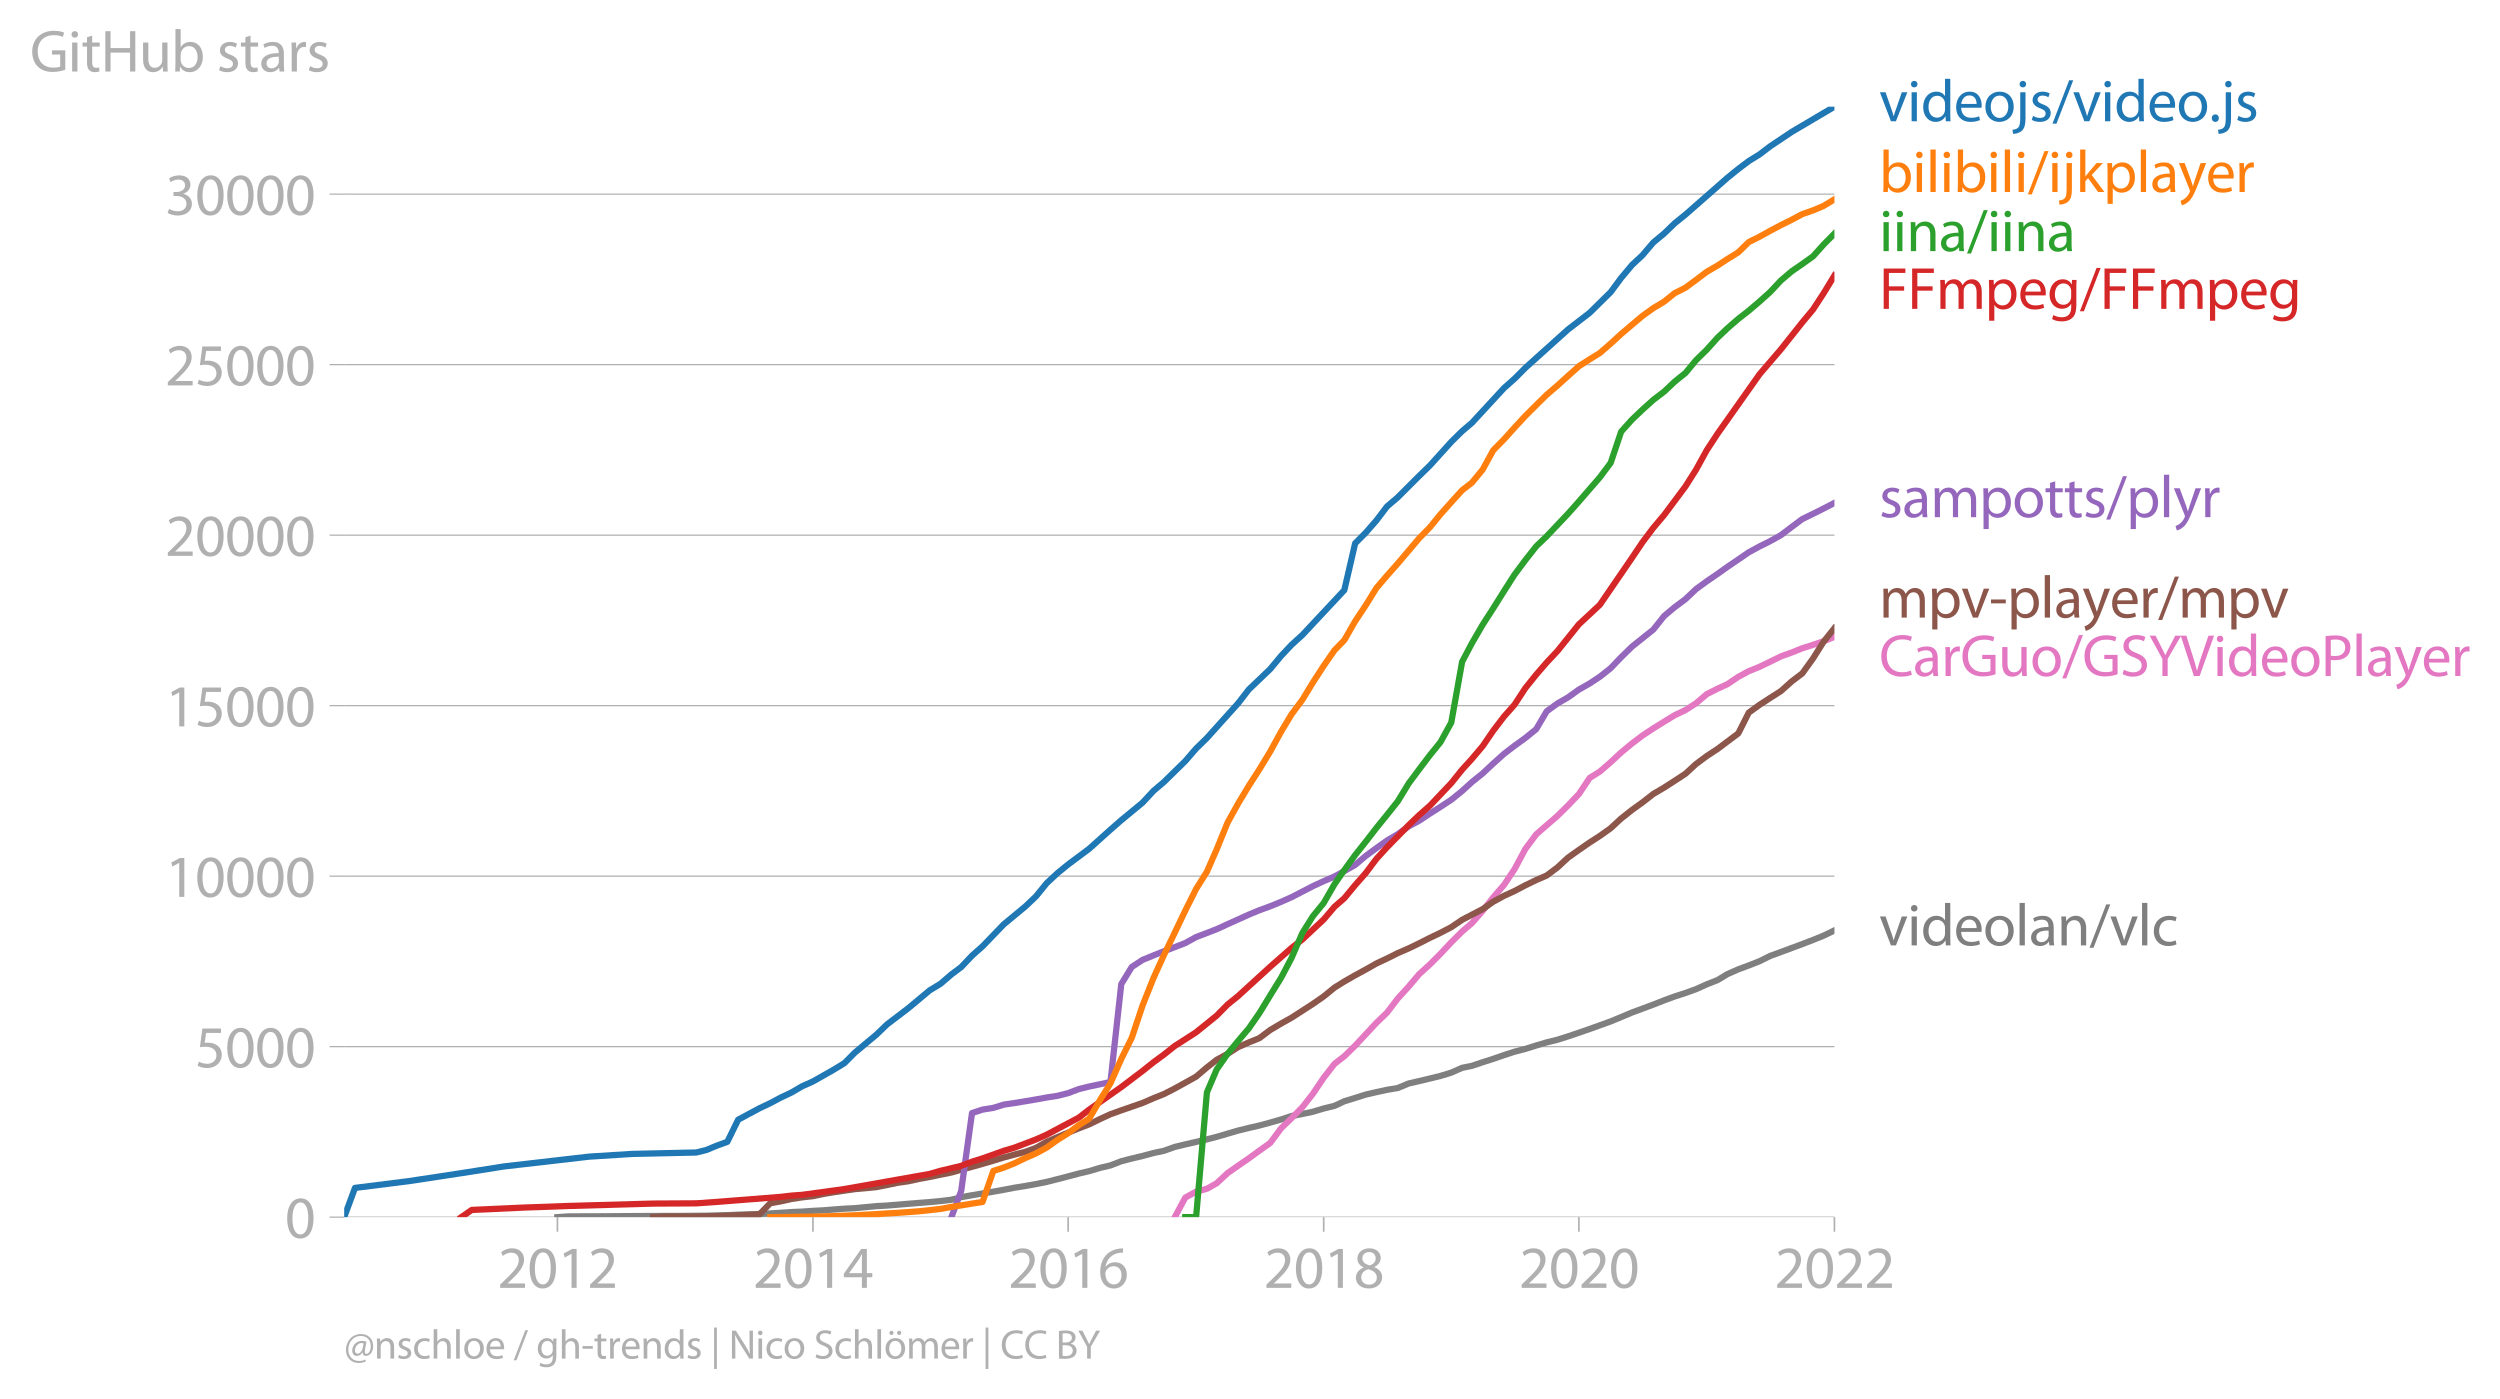 <svg xmlns:xlink="http://www.w3.org/1999/xlink" width="798.786" height="446.935" viewBox="0 0 599.089 335.202" xmlns="http://www.w3.org/2000/svg"><defs><style>*{stroke-linejoin:round;stroke-linecap:butt}</style></defs><g id="figure_1"><path d="M0 335.202h599.09V0H0v335.202z" style="fill:none" id="patch_1"/><g id="axes_1"><path d="M82.476 291.674h357.12V25.562H82.476v266.112z" style="fill:none" id="patch_2"/><g id="matplotlib.axis_1"><g id="xtick_1"><g id="line2d_1"><defs><path id="m81d24d1417" d="M0 0v3.5" style="stroke:#b0b0b0;stroke-width:.4"/></defs><use xlink:href="#m81d24d1417" x="133.577" y="291.674" style="fill:#b0b0b0;stroke:#b0b0b0;stroke-width:.4"/></g><g style="fill:#b0b0b0" transform="matrix(.14 0 0 -.14 119.214 308.614)" id="text_1"><defs><path id="MyriadPro-Regular-32" d="M2944 0v467H1075v13l333 307c877 845 1434 1466 1434 2234 0 595-378 1209-1274 1209-480 0-890-179-1178-422l180-397c192 160 505 352 883 352 621 0 825-390 825-813-6-627-486-1164-1548-2176L288 346V0h2656z" transform="scale(.016)"/><path id="MyriadPro-Regular-30" d="M1677 4230c-845 0-1447-768-1447-2163C243 691 794-70 1606-70c922 0 1447 780 1447 2195 0 1325-499 2105-1376 2105zm-32-435c582 0 845-672 845-1696 0-1062-276-1734-852-1734-512 0-844 614-844 1696 0 1133 358 1734 851 1734z" transform="scale(.016)"/><path id="MyriadPro-Regular-31" d="M1510 0h544v4160h-480l-908-486 108-429 724 390h12V0z" transform="scale(.016)"/></defs><use xlink:href="#MyriadPro-Regular-32"/><use xlink:href="#MyriadPro-Regular-30" x="51.3"/><use xlink:href="#MyriadPro-Regular-31" x="102.6"/><use xlink:href="#MyriadPro-Regular-32" x="153.9"/></g></g><g id="xtick_2"><use xlink:href="#m81d24d1417" x="194.814" y="291.674" style="fill:#b0b0b0;stroke:#b0b0b0;stroke-width:.4" id="line2d_2"/><g style="fill:#b0b0b0" transform="matrix(.14 0 0 -.14 180.451 308.614)" id="text_2"><defs><path id="MyriadPro-Regular-34" d="M2560 0v1133h582v441h-582v2586h-608L96 1504v-371h1933V0h531zM666 1574v13l1017 1415c115 192 218 371 346 614h19c-13-218-19-435-19-653V1574H666z" transform="scale(.016)"/></defs><use xlink:href="#MyriadPro-Regular-32"/><use xlink:href="#MyriadPro-Regular-30" x="51.3"/><use xlink:href="#MyriadPro-Regular-31" x="102.6"/><use xlink:href="#MyriadPro-Regular-34" x="153.9"/></g></g><g id="xtick_3"><use xlink:href="#m81d24d1417" x="255.968" y="291.674" style="fill:#b0b0b0;stroke:#b0b0b0;stroke-width:.4" id="line2d_3"/><g style="fill:#b0b0b0" transform="matrix(.14 0 0 -.14 241.605 308.614)" id="text_3"><defs><path id="MyriadPro-Regular-36" d="M2662 4224c-102 0-243-6-409-32-525-64-986-275-1331-614-410-410-704-1056-704-1876C218 621 800-70 1690-70c864 0 1382 704 1382 1465 0 813-518 1344-1254 1344-461 0-807-217-1005-480h-19c96 685 563 1331 1446 1479 160 25 307 32 422 25v461zM1690 365c-589 0-903 505-916 1190 0 103 26 186 64 250 154 301 468 512 807 512 518 0 857-359 857-954s-326-998-806-998h-6z" transform="scale(.016)"/></defs><use xlink:href="#MyriadPro-Regular-32"/><use xlink:href="#MyriadPro-Regular-30" x="51.3"/><use xlink:href="#MyriadPro-Regular-31" x="102.6"/><use xlink:href="#MyriadPro-Regular-36" x="153.9"/></g></g><g id="xtick_4"><use xlink:href="#m81d24d1417" x="317.205" y="291.674" style="fill:#b0b0b0;stroke:#b0b0b0;stroke-width:.4" id="line2d_4"/><g style="fill:#b0b0b0" transform="matrix(.14 0 0 -.14 302.842 308.614)" id="text_4"><defs><path id="MyriadPro-Regular-38" d="M1062 2170c-512-218-825-589-825-1114C237 448 762-70 1632-70c794 0 1414 486 1414 1209 0 506-320 871-838 1075v20c512 243 685 620 685 972 0 519-403 1024-1210 1024-729 0-1286-448-1286-1107 0-358 198-717 659-934l6-19zm583-1831c-531 0-851 371-832 794 0 397 262 717 749 857 563-160 915-403 915-908 0-423-327-743-832-743zm6 3488c506 0 704-345 704-678 0-378-275-634-633-755-480 128-794 352-794 768 0 358 256 665 723 665z" transform="scale(.016)"/></defs><use xlink:href="#MyriadPro-Regular-32"/><use xlink:href="#MyriadPro-Regular-30" x="51.3"/><use xlink:href="#MyriadPro-Regular-31" x="102.6"/><use xlink:href="#MyriadPro-Regular-38" x="153.9"/></g></g><g id="xtick_5"><use xlink:href="#m81d24d1417" x="378.359" y="291.674" style="fill:#b0b0b0;stroke:#b0b0b0;stroke-width:.4" id="line2d_5"/><g style="fill:#b0b0b0" transform="matrix(.14 0 0 -.14 363.996 308.614)" id="text_5"><use xlink:href="#MyriadPro-Regular-32"/><use xlink:href="#MyriadPro-Regular-30" x="51.3"/><use xlink:href="#MyriadPro-Regular-32" x="102.6"/><use xlink:href="#MyriadPro-Regular-30" x="153.9"/></g></g><g id="xtick_6"><use xlink:href="#m81d24d1417" x="439.596" y="291.674" style="fill:#b0b0b0;stroke:#b0b0b0;stroke-width:.4" id="line2d_6"/><g style="fill:#b0b0b0" transform="matrix(.14 0 0 -.14 425.233 308.614)" id="text_6"><use xlink:href="#MyriadPro-Regular-32"/><use xlink:href="#MyriadPro-Regular-30" x="51.3"/><use xlink:href="#MyriadPro-Regular-32" x="102.6"/><use xlink:href="#MyriadPro-Regular-32" x="153.9"/></g></g></g><g id="matplotlib.axis_2"><g id="ytick_1"><path d="M82.476 291.674h357.12" clip-path="url(#p7bac6155c4)" style="fill:none;stroke:#b0b0b0;stroke-width:.3;stroke-linecap:square" id="line2d_7"/><g id="line2d_8"><defs><path id="m67adfc9812" d="M0 0h-3.5" style="stroke:#b0b0b0;stroke-width:.3"/></defs><use xlink:href="#m67adfc9812" x="82.476" y="291.674" style="fill:#b0b0b0;stroke:#b0b0b0;stroke-width:.3"/></g><use xlink:href="#MyriadPro-Regular-30" style="fill:#b0b0b0" transform="matrix(.14 0 0 -.14 68.295 296.644)" id="text_7"/></g><g id="ytick_2"><path d="M82.476 250.816h357.12" clip-path="url(#p7bac6155c4)" style="fill:none;stroke:#b0b0b0;stroke-width:.3;stroke-linecap:square" id="line2d_9"/><use xlink:href="#m67adfc9812" x="82.476" y="250.816" style="fill:#b0b0b0;stroke:#b0b0b0;stroke-width:.3" id="line2d_10"/><g style="fill:#b0b0b0" transform="matrix(.14 0 0 -.14 46.75 255.786)" id="text_8"><defs><path id="MyriadPro-Regular-35" d="M2771 4160H781L512 2163c154 19 339 45 576 45 832 0 1190-384 1197-922 0-556-455-902-986-902-377 0-717 128-889 230L269 186C467 58 851-70 1306-70c902 0 1548 608 1548 1420 0 525-268 884-595 1069-256 154-576 224-896 224-153 0-243-13-339-25l160 1068h1587v474z" transform="scale(.016)"/></defs><use xlink:href="#MyriadPro-Regular-35"/><use xlink:href="#MyriadPro-Regular-30" x="51.3"/><use xlink:href="#MyriadPro-Regular-30" x="102.6"/><use xlink:href="#MyriadPro-Regular-30" x="153.9"/></g></g><g id="ytick_3"><path d="M82.476 209.957h357.12" clip-path="url(#p7bac6155c4)" style="fill:none;stroke:#b0b0b0;stroke-width:.3;stroke-linecap:square" id="line2d_11"/><use xlink:href="#m67adfc9812" x="82.476" y="209.957" style="fill:#b0b0b0;stroke:#b0b0b0;stroke-width:.3" id="line2d_12"/><g style="fill:#b0b0b0" transform="matrix(.14 0 0 -.14 39.568 214.927)" id="text_9"><use xlink:href="#MyriadPro-Regular-31"/><use xlink:href="#MyriadPro-Regular-30" x="51.3"/><use xlink:href="#MyriadPro-Regular-30" x="102.6"/><use xlink:href="#MyriadPro-Regular-30" x="153.9"/><use xlink:href="#MyriadPro-Regular-30" x="205.2"/></g></g><g id="ytick_4"><path d="M82.476 169.099h357.12" clip-path="url(#p7bac6155c4)" style="fill:none;stroke:#b0b0b0;stroke-width:.3;stroke-linecap:square" id="line2d_13"/><use xlink:href="#m67adfc9812" x="82.476" y="169.099" style="fill:#b0b0b0;stroke:#b0b0b0;stroke-width:.3" id="line2d_14"/><g style="fill:#b0b0b0" transform="matrix(.14 0 0 -.14 39.568 174.069)" id="text_10"><use xlink:href="#MyriadPro-Regular-31"/><use xlink:href="#MyriadPro-Regular-35" x="51.3"/><use xlink:href="#MyriadPro-Regular-30" x="102.6"/><use xlink:href="#MyriadPro-Regular-30" x="153.9"/><use xlink:href="#MyriadPro-Regular-30" x="205.2"/></g></g><g id="ytick_5"><path d="M82.476 128.24h357.12" clip-path="url(#p7bac6155c4)" style="fill:none;stroke:#b0b0b0;stroke-width:.3;stroke-linecap:square" id="line2d_15"/><use xlink:href="#m67adfc9812" x="82.476" y="128.24" style="fill:#b0b0b0;stroke:#b0b0b0;stroke-width:.3" id="line2d_16"/><g style="fill:#b0b0b0" transform="matrix(.14 0 0 -.14 39.568 133.21)" id="text_11"><use xlink:href="#MyriadPro-Regular-32"/><use xlink:href="#MyriadPro-Regular-30" x="51.3"/><use xlink:href="#MyriadPro-Regular-30" x="102.6"/><use xlink:href="#MyriadPro-Regular-30" x="153.9"/><use xlink:href="#MyriadPro-Regular-30" x="205.2"/></g></g><g id="ytick_6"><path d="M82.476 87.381h357.12" clip-path="url(#p7bac6155c4)" style="fill:none;stroke:#b0b0b0;stroke-width:.3;stroke-linecap:square" id="line2d_17"/><use xlink:href="#m67adfc9812" x="82.476" y="87.381" style="fill:#b0b0b0;stroke:#b0b0b0;stroke-width:.3" id="line2d_18"/><g style="fill:#b0b0b0" transform="matrix(.14 0 0 -.14 39.568 92.351)" id="text_12"><use xlink:href="#MyriadPro-Regular-32"/><use xlink:href="#MyriadPro-Regular-35" x="51.3"/><use xlink:href="#MyriadPro-Regular-30" x="102.6"/><use xlink:href="#MyriadPro-Regular-30" x="153.9"/><use xlink:href="#MyriadPro-Regular-30" x="205.2"/></g></g><g id="ytick_7"><path d="M82.476 46.523h357.12" clip-path="url(#p7bac6155c4)" style="fill:none;stroke:#b0b0b0;stroke-width:.3;stroke-linecap:square" id="line2d_19"/><use xlink:href="#m67adfc9812" x="82.476" y="46.523" style="fill:#b0b0b0;stroke:#b0b0b0;stroke-width:.3" id="line2d_20"/><g style="fill:#b0b0b0" transform="matrix(.14 0 0 -.14 39.568 51.493)" id="text_13"><defs><path id="MyriadPro-Regular-33" d="M269 211C474 77 883-70 1350-70c999 0 1517 582 1517 1248 0 582-416 966-928 1068v13c512 186 768 551 768 979 0 506-371 992-1190 992-448 0-871-160-1088-320l147-409c179 128 499 275 832 275 518 0 730-294 730-627 0-493-519-704-928-704H896v-423h314c544 0 1068-249 1075-832 6-345-218-806-941-806-390 0-762 160-922 262L269 211z" transform="scale(.016)"/></defs><use xlink:href="#MyriadPro-Regular-33"/><use xlink:href="#MyriadPro-Regular-30" x="51.3"/><use xlink:href="#MyriadPro-Regular-30" x="102.6"/><use xlink:href="#MyriadPro-Regular-30" x="153.9"/><use xlink:href="#MyriadPro-Regular-30" x="205.2"/></g></g><g style="fill:#b0b0b0" transform="matrix(.14 0 0 -.14 7.2 17.14)" id="text_14"><defs><path id="MyriadPro-Regular-47" d="M3770 2266H2349v-448h877V531c-128-64-378-115-743-115-1005 0-1664 646-1664 1741 0 1081 685 1734 1735 1734 435 0 723-83 953-185l135 454c-186 90-576 198-1076 198-1446 0-2329-940-2336-2227 0-672 231-1248 602-1606 422-403 960-570 1613-570 582 0 1075 147 1325 237v2074z" transform="scale(.016)"/><path id="MyriadPro-Regular-69" d="M1030 0v3098H467V0h563zM749 4320c-205 0-352-154-352-352 0-192 141-346 339-346 224 0 365 154 358 346 0 198-134 352-345 352z" transform="scale(.016)"/><path id="MyriadPro-Regular-74" d="M595 3667v-569H115v-429h480V979c0-365 58-640 218-806C947 19 1158-70 1421-70c217 0 390 38 499 83l-26 422c-83-25-172-38-326-38-314 0-422 217-422 601v1671h806v429h-806v742l-551-173z" transform="scale(.016)"/><path id="MyriadPro-Regular-48" d="M486 4314V0h557v2022h2087V0h563v4314h-563V2509H1043v1805H486z" transform="scale(.016)"/><path id="MyriadPro-Regular-75" d="M3059 3098h-563V1197c0-103-19-205-51-288-103-250-365-512-743-512-512 0-691 397-691 985v1716H448V1286C448 198 1030-70 1517-70c550 0 877 326 1024 576h13l32-506h499c-19 243-26 525-26 845v2253z" transform="scale(.016)"/><path id="MyriadPro-Regular-62" d="M467 800c0-275-13-589-25-800h486l26 512h19c230-410 589-582 1037-582 691 0 1388 550 1388 1657 7 941-537 1581-1305 1581-499 0-858-224-1056-570h-13v1946H467V800zm557 998c0 90 19 167 32 231 115 429 474 691 858 691 601 0 921-531 921-1152 0-710-352-1190-941-1190-409 0-736 268-844 659-13 64-26 134-26 205v556z" transform="scale(.016)"/><path id="MyriadPro-Regular-73" d="M250 147C467 19 781-70 1120-70c736 0 1158 390 1158 934 0 461-275 730-812 934-404 154-589 269-589 525 0 231 185 423 518 423 288 0 512-103 634-180l141 410c-173 102-448 192-762 192-666 0-1069-410-1069-909 0-371 263-678 819-877 416-153 576-300 576-569 0-256-192-461-601-461-282 0-576 115-743 224L250 147z" transform="scale(.016)"/><path id="MyriadPro-Regular-61" d="M2643 1901c0 621-230 1267-1177 1267-391 0-762-109-1018-275l128-371c218 140 518 230 806 230 634 0 704-461 704-717v-64C890 1978 224 1568 224 819c0-448 320-889 947-889 442 0 775 217 947 460h20l44-390h512c-38 211-51 474-51 742v1159zm-544-858c0-57-13-121-32-179-89-262-345-518-749-518-288 0-531 172-531 537 0 602 698 711 1312 698v-538z" transform="scale(.016)"/><path id="MyriadPro-Regular-72" d="M467 0h557v1651c0 96 13 186 26 263 76 422 358 723 755 723 77 0 134-7 192-19v531c-51 13-96 19-160 19-378 0-717-262-858-678h-25l-20 608H442c19-288 25-602 25-967V0z" transform="scale(.016)"/></defs><use xlink:href="#MyriadPro-Regular-47"/><use xlink:href="#MyriadPro-Regular-69" x="64.6"/><use xlink:href="#MyriadPro-Regular-74" x="88"/><use xlink:href="#MyriadPro-Regular-48" x="121.1"/><use xlink:href="#MyriadPro-Regular-75" x="186.3"/><use xlink:href="#MyriadPro-Regular-62" x="241.4"/><use xlink:href="#MyriadPro-Regular-20" x="298.3"/><use xlink:href="#MyriadPro-Regular-73" x="319.5"/><use xlink:href="#MyriadPro-Regular-74" x="359.1"/><use xlink:href="#MyriadPro-Regular-61" x="392.2"/><use xlink:href="#MyriadPro-Regular-72" x="440.4"/><use xlink:href="#MyriadPro-Regular-73" x="473.1"/></g></g><path d="m133.577 291.674 2.597-.18 2.43-.008 2.596-.008 2.514-.008 2.597-.016 2.513-.017 2.597-.016 2.597-.016 2.513-.009 2.597-.008h2.513l2.597-.016 2.597-.025 2.345-.016 2.597-.065 2.513-.066 2.597-.114 2.513-.074 2.597-.081 2.597-.14 2.513-.163 2.597-.171 2.514-.107 2.596-.18 2.597-.138 2.346-.188 2.597-.196 2.513-.123 2.597-.253 2.513-.237 2.597-.14 2.597-.212 2.513-.212 2.597-.212 2.513-.197 2.597-.245 2.597-.318 2.346-.613 2.597-.466 2.513-.425 2.597-.433 2.513-.45 2.597-.498 2.597-.417 2.513-.45 2.597-.53 2.513-.638 2.597-.67 2.597-.694 2.43-.564 2.596-.785 2.513-.588 2.597-1.005 2.514-.646 2.596-.62 2.597-.696 2.514-.539 2.597-.923 2.513-.605 2.597-.597 2.597-.612 2.345-.605 2.597-.76 2.513-.736 2.597-.637 2.513-.58 2.597-.703 2.597-.743 2.513-.826 2.597-.498 2.513-.531 2.597-.777 2.597-.637 2.346-1.095 2.597-.801 2.513-.793 2.597-.604 2.513-.548 2.597-.433 2.597-1.079 2.513-.58 2.597-.62 2.513-.614 2.597-.792 2.597-1.153 2.346-.474 2.597-.874 2.513-.8 2.597-.9 2.513-.817 2.597-.67 2.597-.817 2.513-.744 2.597-.637 2.513-.801 2.597-.874 2.597-.907 2.43-.867 2.596-.94 2.513-1.037 2.597-1.095 2.513-.932 2.597-.964 2.597-1.021 2.513-.924 2.597-.842 2.514-.907 2.596-1.168 2.597-1.022 2.346-1.422 2.597-1.144 2.513-.931 2.597-1.022 2.513-1.25 2.597-.948 2.597-.964 2.513-.932 2.597-1.005 2.513-1.013 2.597-1.258" clip-path="url(#p7bac6155c4)" style="fill:none;stroke:#7f7f7f;stroke-width:1.5;stroke-linecap:square" id="line2d_21"/><path d="m281.519 291.674 2.513-4.682 2.597-1.438 2.597-.687 2.345-1.324 2.597-2.418 2.513-1.765 2.597-1.79 2.513-1.83 2.597-1.847 2.597-3.506 2.513-2.427 2.597-2.631 2.513-3.204 2.597-3.857 2.597-3.342 2.346-1.814 2.597-2.533 2.513-2.697 2.597-2.795 2.513-2.41 2.597-3.408 2.597-2.844 2.513-2.974 2.597-2.362 2.513-2.517 2.597-2.77 2.597-2.59 2.346-1.994 2.597-2.967 2.513-3.211 2.597-3 2.513-3.766 2.597-4.854 2.597-3.481 2.513-2.19 2.597-2.256 2.513-2.476 2.597-2.73 2.597-3.873 2.43-1.52 2.596-2.255 2.513-2.329 2.597-2.149 2.513-1.904 2.597-1.716 2.597-1.61 2.513-1.536 2.597-1.242 2.514-1.618 2.596-2.199 2.597-1.315 2.346-1.07 2.597-1.758 2.513-1.356 2.597-1.054 2.513-1.21 2.597-1.283 2.597-.931 2.513-1.013 2.597-.818 2.513-.866 2.597-1.046" clip-path="url(#p7bac6155c4)" style="fill:none;stroke:#e377c2;stroke-width:1.5;stroke-linecap:square" id="line2d_22"/><path d="m156.53 291.674 2.598-.155H166.835l2.345-.033 2.597-.073 2.513-.09 2.597-.106 2.513-.098 2.597-.123 2.597-2.672 2.513-.433 2.597-.589 2.514-.375 2.596-.286 2.597-.548 2.346-.384 2.597-.392 2.513-.36 2.597-.229 2.513-.245 2.597-.515 2.597-.539 2.513-.36 2.597-.572 2.513-.449 2.597-.547 2.597-.532 2.346-.662 2.597-.694 2.513-.711 2.597-.768 2.513-.768 2.597-.695 2.597-.67 2.513-.923 2.597-1.488 2.513-1.07 2.597-1.103 2.597-1.046 2.43-.932 2.596-1.275 2.513-1.152 2.597-.932 2.514-.874 2.596-.899 2.597-1.127 2.514-1.006 2.597-1.332 2.513-1.389 2.597-1.446 2.597-2.207 2.345-1.838 2.597-1.414 2.513-1.61 2.597-1.144 2.513-1.013 2.597-1.953 2.597-1.536 2.513-1.406 2.597-1.675 2.513-1.626 2.597-1.806 2.597-2.117 2.346-1.462 2.597-1.488 2.513-1.364 2.597-1.471 2.513-1.177 2.597-1.3 2.597-1.127 2.513-1.218 2.597-1.315 2.513-1.201 2.597-1.357 2.597-1.757 2.346-1.226 2.597-1.348 2.513-1.765 2.597-1.414 2.513-1.152 2.597-1.373 2.597-1.25 2.513-1.095 2.597-1.945 2.513-2.329 2.597-1.847 2.597-1.798 2.43-1.56 2.596-1.855 2.513-2.321 2.597-2.051 2.513-1.814 2.597-2.019 2.597-1.528 2.513-1.618 2.597-1.7 2.514-2.32 2.596-1.929 2.597-1.7 2.346-1.765 2.597-1.945 2.513-4.984 2.597-1.872 2.513-1.634 2.597-1.659 2.597-2.32 2.513-1.905 2.597-3.603 2.513-3.988 2.597-3.26" clip-path="url(#p7bac6155c4)" style="fill:none;stroke:#8c564b;stroke-width:1.5;stroke-linecap:square" id="line2d_23"/><g style="fill:#1f77b4" transform="matrix(.14 0 0 -.14 450.31 29.056)" id="text_15"><defs><path id="MyriadPro-Regular-76" d="M83 3098 1261 0h537l1216 3098h-588l-602-1741c-102-282-192-538-262-794h-20c-64 256-147 512-249 794L685 3098H83z" transform="scale(.016)"/><path id="MyriadPro-Regular-64" d="M2579 4544V2694h-13c-140 250-460 474-934 474-755 0-1395-634-1389-1664C243 563 819-70 1568-70c506 0 883 262 1056 608h13l25-538h506c-19 211-26 525-26 800v3744h-563zm0-3245c0-89-6-166-25-243-103-422-448-672-826-672-608 0-915 518-915 1146 0 684 345 1196 928 1196 422 0 729-294 813-652 19-71 25-167 25-237v-538z" transform="scale(.016)"/><path id="MyriadPro-Regular-65" d="M2957 1446c6 58 19 148 19 263 0 569-269 1459-1280 1459-902 0-1453-736-1453-1670C243 563 813-70 1766-70c493 0 832 108 1031 198l-96 403c-211-89-455-160-858-160-563 0-1049 314-1062 1075h2176zM787 1850c45 390 295 915 864 915 634 0 787-557 781-915H787z" transform="scale(.016)"/><path id="MyriadPro-Regular-6f" d="M1779 3168c-857 0-1536-608-1536-1645C243 544 890-70 1728-70c749 0 1542 499 1542 1644 0 948-601 1594-1491 1594zm-13-422c666 0 928-666 928-1191 0-697-403-1203-940-1203-551 0-941 512-941 1190 0 589 288 1204 953 1204z" transform="scale(.016)"/><path id="MyriadPro-Regular-6a" d="M-230-1350c300 0 710 102 960 352 275 281 371 672 371 1273v2823H538V493c0-743-58-992-212-1165C192-819-32-890-288-909l58-441zM826 4320c-212 0-359-154-359-352 0-186 135-346 346-346 224 0 358 160 352 346 0 198-135 352-339 352z" transform="scale(.016)"/><path id="MyriadPro-Regular-2f" d="m422-256 1792 4640h-435L-6-256h428z" transform="scale(.016)"/><path id="MyriadPro-Regular-2e" d="M710-70c237 0 384 172 384 403 0 237-153 403-377 403S333 570 333 333c0-231 153-403 371-403h6z" transform="scale(.016)"/></defs><use xlink:href="#MyriadPro-Regular-76"/><use xlink:href="#MyriadPro-Regular-69" x="48.1"/><use xlink:href="#MyriadPro-Regular-64" x="71.5"/><use xlink:href="#MyriadPro-Regular-65" x="127.9"/><use xlink:href="#MyriadPro-Regular-6f" x="178"/><use xlink:href="#MyriadPro-Regular-6a" x="232.9"/><use xlink:href="#MyriadPro-Regular-73" x="257.2"/><use xlink:href="#MyriadPro-Regular-2f" x="296.8"/><use xlink:href="#MyriadPro-Regular-76" x="331.1"/><use xlink:href="#MyriadPro-Regular-69" x="379.2"/><use xlink:href="#MyriadPro-Regular-64" x="402.6"/><use xlink:href="#MyriadPro-Regular-65" x="459"/><use xlink:href="#MyriadPro-Regular-6f" x="509.1"/><use xlink:href="#MyriadPro-Regular-2e" x="564"/><use xlink:href="#MyriadPro-Regular-6a" x="584.7"/><use xlink:href="#MyriadPro-Regular-73" x="609"/></g><g style="fill:#ff7f0e" transform="matrix(.14 0 0 -.14 450.31 46.016)" id="text_16"><defs><path id="MyriadPro-Regular-6c" d="M467 0h563v4544H467V0z" transform="scale(.016)"/><path id="MyriadPro-Regular-6b" d="M1024 4544H467V0h557v1165l288 320L2381 0h685L1702 1824l1197 1274h-678l-909-1069c-90-109-198-243-275-352h-13v2867z" transform="scale(.016)"/><path id="MyriadPro-Regular-70" d="M467-1267h557V416h13c185-307 544-486 953-486 730 0 1408 550 1408 1664 0 940-563 1574-1312 1574-505 0-870-224-1100-602h-13l-26 532H442c12-295 25-615 25-1012v-3353zm557 3059c0 77 19 160 38 230 109 423 468 698 852 698 595 0 921-531 921-1152 0-710-345-1197-941-1197-403 0-742 269-844 659-13 71-26 148-26 231v531z" transform="scale(.016)"/><path id="MyriadPro-Regular-79" d="M58 3098 1203 243c26-70 39-115 39-147s-20-77-45-134c-128-288-320-506-474-628-166-140-352-230-493-275l141-473c141 25 416 121 691 364 384 333 660 877 1063 1940l845 2208h-596l-614-1818c-77-224-141-461-198-646h-13c-51 185-128 428-199 633L672 3098H58z" transform="scale(.016)"/></defs><use xlink:href="#MyriadPro-Regular-62"/><use xlink:href="#MyriadPro-Regular-69" x="56.9"/><use xlink:href="#MyriadPro-Regular-6c" x="80.3"/><use xlink:href="#MyriadPro-Regular-69" x="103.9"/><use xlink:href="#MyriadPro-Regular-62" x="127.3"/><use xlink:href="#MyriadPro-Regular-69" x="184.2"/><use xlink:href="#MyriadPro-Regular-6c" x="207.6"/><use xlink:href="#MyriadPro-Regular-69" x="231.2"/><use xlink:href="#MyriadPro-Regular-2f" x="254.6"/><use xlink:href="#MyriadPro-Regular-69" x="288.9"/><use xlink:href="#MyriadPro-Regular-6a" x="312.3"/><use xlink:href="#MyriadPro-Regular-6b" x="336.6"/><use xlink:href="#MyriadPro-Regular-70" x="383.5"/><use xlink:href="#MyriadPro-Regular-6c" x="440.4"/><use xlink:href="#MyriadPro-Regular-61" x="464"/><use xlink:href="#MyriadPro-Regular-79" x="512.2"/><use xlink:href="#MyriadPro-Regular-65" x="559.3"/><use xlink:href="#MyriadPro-Regular-72" x="609.4"/></g><g style="fill:#2ca02c" transform="matrix(.14 0 0 -.14 450.31 60.177)" id="text_17"><defs><path id="MyriadPro-Regular-6e" d="M467 0h563v1862c0 96 13 192 39 263 96 313 384 576 755 576 531 0 717-416 717-915V0h563v1850c0 1062-666 1318-1094 1318-512 0-871-288-1024-582h-13l-32 512H442c19-256 25-519 25-839V0z" transform="scale(.016)"/></defs><use xlink:href="#MyriadPro-Regular-69"/><use xlink:href="#MyriadPro-Regular-69" x="23.4"/><use xlink:href="#MyriadPro-Regular-6e" x="46.8"/><use xlink:href="#MyriadPro-Regular-61" x="102.3"/><use xlink:href="#MyriadPro-Regular-2f" x="150.5"/><use xlink:href="#MyriadPro-Regular-69" x="184.8"/><use xlink:href="#MyriadPro-Regular-69" x="208.2"/><use xlink:href="#MyriadPro-Regular-6e" x="231.6"/><use xlink:href="#MyriadPro-Regular-61" x="287.1"/></g><g style="fill:#d62728" transform="matrix(.14 0 0 -.14 450.31 74.022)" id="text_18"><defs><path id="MyriadPro-Regular-46" d="M486 0h557v1952h1632v461H1043v1433h1767v468H486V0z" transform="scale(.016)"/><path id="MyriadPro-Regular-6d" d="M467 0h551v1869c0 96 12 192 44 275 90 282 346 563 698 563 429 0 646-358 646-851V0h551v1914c0 102 19 204 45 281 96 275 345 512 665 512 455 0 672-358 672-953V0h551v1824c0 1075-608 1344-1018 1344-294 0-499-77-685-218-128-96-249-230-345-403h-13c-135 365-455 621-877 621-512 0-800-275-973-570h-19l-26 500H442c19-256 25-519 25-839V0z" transform="scale(.016)"/><path id="MyriadPro-Regular-67" d="M3110 2246c0 378 13 628 26 852h-493l-25-468h-13c-135 256-429 538-967 538-710 0-1395-595-1395-1645C243 666 794 13 1562 13c480 0 812 230 985 518h13V186c0-781-422-1082-998-1082-384 0-704 115-909 243l-141-429c250-166 659-256 1030-256 391 0 826 90 1127 372 301 268 441 704 441 1414v1798zm-556-928c0-96-13-204-45-300-122-359-435-576-781-576-608 0-915 505-915 1113 0 717 384 1171 921 1171 410 0 685-268 788-595 25-77 32-160 32-256v-557z" transform="scale(.016)"/></defs><use xlink:href="#MyriadPro-Regular-46"/><use xlink:href="#MyriadPro-Regular-46" x="48.7"/><use xlink:href="#MyriadPro-Regular-6d" x="97.4"/><use xlink:href="#MyriadPro-Regular-70" x="180.8"/><use xlink:href="#MyriadPro-Regular-65" x="237.7"/><use xlink:href="#MyriadPro-Regular-67" x="287.8"/><use xlink:href="#MyriadPro-Regular-2f" x="343.7"/><use xlink:href="#MyriadPro-Regular-46" x="378"/><use xlink:href="#MyriadPro-Regular-46" x="426.7"/><use xlink:href="#MyriadPro-Regular-6d" x="475.4"/><use xlink:href="#MyriadPro-Regular-70" x="558.8"/><use xlink:href="#MyriadPro-Regular-65" x="615.7"/><use xlink:href="#MyriadPro-Regular-67" x="665.8"/></g><g style="fill:#9467bd" transform="matrix(.14 0 0 -.14 450.31 123.941)" id="text_19"><use xlink:href="#MyriadPro-Regular-73"/><use xlink:href="#MyriadPro-Regular-61" x="39.6"/><use xlink:href="#MyriadPro-Regular-6d" x="87.8"/><use xlink:href="#MyriadPro-Regular-70" x="171.2"/><use xlink:href="#MyriadPro-Regular-6f" x="228.1"/><use xlink:href="#MyriadPro-Regular-74" x="283"/><use xlink:href="#MyriadPro-Regular-74" x="316.1"/><use xlink:href="#MyriadPro-Regular-73" x="349.2"/><use xlink:href="#MyriadPro-Regular-2f" x="388.8"/><use xlink:href="#MyriadPro-Regular-70" x="423.1"/><use xlink:href="#MyriadPro-Regular-6c" x="480"/><use xlink:href="#MyriadPro-Regular-79" x="503.6"/><use xlink:href="#MyriadPro-Regular-72" x="550.7"/></g><g style="fill:#8c564b" transform="matrix(.14 0 0 -.14 450.31 147.998)" id="text_20"><defs><path id="MyriadPro-Regular-2d" d="M192 1939v-416h1581v416H192z" transform="scale(.016)"/></defs><use xlink:href="#MyriadPro-Regular-6d"/><use xlink:href="#MyriadPro-Regular-70" x="83.4"/><use xlink:href="#MyriadPro-Regular-76" x="140.3"/><use xlink:href="#MyriadPro-Regular-2d" x="188.4"/><use xlink:href="#MyriadPro-Regular-70" x="219.1"/><use xlink:href="#MyriadPro-Regular-6c" x="276"/><use xlink:href="#MyriadPro-Regular-61" x="299.6"/><use xlink:href="#MyriadPro-Regular-79" x="347.8"/><use xlink:href="#MyriadPro-Regular-65" x="394.9"/><use xlink:href="#MyriadPro-Regular-72" x="445"/><use xlink:href="#MyriadPro-Regular-2f" x="477.7"/><use xlink:href="#MyriadPro-Regular-6d" x="512"/><use xlink:href="#MyriadPro-Regular-70" x="595.4"/><use xlink:href="#MyriadPro-Regular-76" x="652.3"/></g><g style="fill:#e377c2" transform="matrix(.14 0 0 -.14 450.31 161.998)" id="text_21"><defs><path id="MyriadPro-Regular-43" d="M3386 582c-224-108-570-179-909-179-1050 0-1658 679-1658 1735 0 1132 672 1779 1683 1779 359 0 660-77 871-179l134 454c-147 77-486 192-1024 192-1337 0-2253-915-2253-2266C230 704 1146-70 2362-70c524 0 934 108 1139 211l-115 441z" transform="scale(.016)"/><path id="MyriadPro-Regular-53" d="M269 211C499 58 954-70 1370-70c1017 0 1510 582 1510 1248 0 633-371 985-1101 1267-595 230-857 429-857 832 0 294 224 646 812 646 391 0 679-128 820-205l153 455c-192 109-512 211-953 211-839 0-1396-499-1396-1171 0-608 436-973 1140-1223 582-224 812-454 812-857 0-435-332-736-902-736-384 0-749 128-998 281L269 211z" transform="scale(.016)"/><path id="MyriadPro-Regular-59" d="M2010 0v1837l1446 2477h-634l-620-1191c-167-326-314-608-436-889h-12c-135 300-263 563-429 889L717 4314H83l1363-2484V0h564z" transform="scale(.016)"/><path id="MyriadPro-Regular-56" d="m2048 0 1542 4314h-595l-729-2132c-192-563-372-1107-493-1606h-13c-115 506-275 1030-461 1613L627 4314H26L1434 0h614z" transform="scale(.016)"/><path id="MyriadPro-Regular-50" d="M486 0h557v1728c128-32 282-38 448-38 544 0 1024 160 1319 473 217 224 332 531 332 922 0 384-140 697-377 902-256 231-659 359-1210 359-448 0-800-39-1069-84V0zm557 3859c96 26 282 45 525 45 614 0 1018-275 1018-845 0-595-410-921-1082-921-186 0-339 12-461 44v1677z" transform="scale(.016)"/></defs><use xlink:href="#MyriadPro-Regular-43"/><use xlink:href="#MyriadPro-Regular-61" x="58"/><use xlink:href="#MyriadPro-Regular-72" x="106.2"/><use xlink:href="#MyriadPro-Regular-47" x="138.9"/><use xlink:href="#MyriadPro-Regular-75" x="203.5"/><use xlink:href="#MyriadPro-Regular-6f" x="258.6"/><use xlink:href="#MyriadPro-Regular-2f" x="313.5"/><use xlink:href="#MyriadPro-Regular-47" x="347.8"/><use xlink:href="#MyriadPro-Regular-53" x="412.4"/><use xlink:href="#MyriadPro-Regular-59" x="461.7"/><use xlink:href="#MyriadPro-Regular-56" x="515.8"/><use xlink:href="#MyriadPro-Regular-69" x="571.6"/><use xlink:href="#MyriadPro-Regular-64" x="595"/><use xlink:href="#MyriadPro-Regular-65" x="651.4"/><use xlink:href="#MyriadPro-Regular-6f" x="701.5"/><use xlink:href="#MyriadPro-Regular-50" x="756.4"/><use xlink:href="#MyriadPro-Regular-6c" x="809.6"/><use xlink:href="#MyriadPro-Regular-61" x="833.2"/><use xlink:href="#MyriadPro-Regular-79" x="881.4"/><use xlink:href="#MyriadPro-Regular-65" x="928.5"/><use xlink:href="#MyriadPro-Regular-72" x="978.6"/></g><g style="fill:#7f7f7f" transform="matrix(.14 0 0 -.14 450.31 226.55)" id="text_22"><defs><path id="MyriadPro-Regular-63" d="M2579 538c-160-71-371-154-691-154-614 0-1075 442-1075 1158 0 647 384 1172 1094 1172 307 0 519-71 653-148l128 436c-154 76-448 160-781 160-1011 0-1664-692-1664-1645C243 570 851-70 1786-70c416 0 742 108 889 185l-96 423z" transform="scale(.016)"/></defs><use xlink:href="#MyriadPro-Regular-76"/><use xlink:href="#MyriadPro-Regular-69" x="48.1"/><use xlink:href="#MyriadPro-Regular-64" x="71.5"/><use xlink:href="#MyriadPro-Regular-65" x="127.9"/><use xlink:href="#MyriadPro-Regular-6f" x="178"/><use xlink:href="#MyriadPro-Regular-6c" x="232.9"/><use xlink:href="#MyriadPro-Regular-61" x="256.5"/><use xlink:href="#MyriadPro-Regular-6e" x="304.7"/><use xlink:href="#MyriadPro-Regular-2f" x="360.2"/><use xlink:href="#MyriadPro-Regular-76" x="394.5"/><use xlink:href="#MyriadPro-Regular-6c" x="442.6"/><use xlink:href="#MyriadPro-Regular-63" x="466.2"/></g><g style="fill:#b0b0b0" transform="matrix(.097 0 0 -.097 82.476 325.573)" id="text_23"><defs><path id="MyriadPro-Regular-40" d="M2867 1632c-70-397-409-870-781-870-281 0-422 204-422 486 0 621 454 1152 1018 1152 147 0 256-26 320-45l-135-723zm384-1773c-262-147-601-224-966-224-947 0-1645 666-1645 1735 0 1299 877 2131 1920 2131 992 0 1549-672 1549-1600 0-743-365-1178-691-1171-212 6-288 230-192 716l217 1159c-166 77-409 134-685 134-889 0-1516-723-1516-1517 0-505 320-806 691-806 384 0 678 186 902 563h26c-19-390 217-563 473-563 602 0 1140 563 1140 1523 0 1069-749 1856-1863 1856-1421 0-2336-1145-2336-2464C275 96 1165-672 2214-672c429 0 788 70 1140 256l-103 275z" transform="scale(.016)"/><path id="MyriadPro-Regular-68" d="M467 0h563v1869c0 109 7 192 39 269 102 307 390 563 755 563 531 0 717-423 717-922V0h563v1843c0 1069-666 1325-1082 1325-211 0-409-64-576-160-172-96-313-237-403-397h-13v1933H467V0z" transform="scale(.016)"/><path id="MyriadPro-Regular-7c" d="M550 4800v-6400h429v6400H550z" transform="scale(.016)"/><path id="MyriadPro-Regular-4e" d="M1011 0v1843c0 717-13 1235-45 1779l20 7c217-467 505-960 806-1440L3162 0h563v4314h-525V2509c0-672 13-1197 64-1773l-13-6c-205 441-454 896-774 1401L1094 4314H486V0h525z" transform="scale(.016)"/><path id="MyriadPro-Regular-f6" d="M1165 3648c185 0 313 154 313 326 0 186-134 327-313 327s-327-147-327-327c0-172 135-326 320-326h7zm1184 0c185 0 313 154 313 326 0 186-134 327-313 327s-320-147-320-327c0-172 128-326 313-326h7zm-570-480c-857 0-1536-608-1536-1645C243 544 890-70 1728-70c749 0 1542 499 1542 1644 0 948-601 1594-1491 1594zm-13-422c666 0 928-666 928-1191 0-697-403-1203-940-1203-551 0-941 512-941 1190 0 589 288 1204 953 1204z" transform="scale(.016)"/><path id="MyriadPro-Regular-42" d="M486 13c186-26 480-51 864-51 704 0 1191 128 1492 403 217 211 364 493 364 864 0 640-480 979-889 1081v13c454 167 729 531 729 947 0 340-134 596-358 762-269 218-627 314-1184 314-390 0-774-39-1018-90V13zm557 3865c90 20 237 39 493 39 563 0 947-199 947-704 0-416-345-723-934-723h-506v1388zm0-1811h461c608 0 1114-243 1114-832 0-627-532-838-1108-838-198 0-358 6-467 25v1645z" transform="scale(.016)"/></defs><use xlink:href="#MyriadPro-Regular-40"/><use xlink:href="#MyriadPro-Regular-6e" x="73.7"/><use xlink:href="#MyriadPro-Regular-73" x="129.2"/><use xlink:href="#MyriadPro-Regular-63" x="168.8"/><use xlink:href="#MyriadPro-Regular-68" x="213.6"/><use xlink:href="#MyriadPro-Regular-6c" x="269.1"/><use xlink:href="#MyriadPro-Regular-6f" x="292.7"/><use xlink:href="#MyriadPro-Regular-65" x="347.6"/><use xlink:href="#MyriadPro-Regular-20" x="397.7"/><use xlink:href="#MyriadPro-Regular-2f" x="418.9"/><use xlink:href="#MyriadPro-Regular-20" x="453.2"/><use xlink:href="#MyriadPro-Regular-67" x="474.4"/><use xlink:href="#MyriadPro-Regular-68" x="530.3"/><use xlink:href="#MyriadPro-Regular-2d" x="585.8"/><use xlink:href="#MyriadPro-Regular-74" x="616.5"/><use xlink:href="#MyriadPro-Regular-72" x="649.6"/><use xlink:href="#MyriadPro-Regular-65" x="682.3"/><use xlink:href="#MyriadPro-Regular-6e" x="732.4"/><use xlink:href="#MyriadPro-Regular-64" x="787.9"/><use xlink:href="#MyriadPro-Regular-73" x="844.3"/><use xlink:href="#MyriadPro-Regular-20" x="883.9"/><use xlink:href="#MyriadPro-Regular-7c" x="905.1"/><use xlink:href="#MyriadPro-Regular-20" x="929"/><use xlink:href="#MyriadPro-Regular-4e" x="950.2"/><use xlink:href="#MyriadPro-Regular-69" x="1016"/><use xlink:href="#MyriadPro-Regular-63" x="1039.4"/><use xlink:href="#MyriadPro-Regular-6f" x="1084.2"/><use xlink:href="#MyriadPro-Regular-20" x="1139.1"/><use xlink:href="#MyriadPro-Regular-53" x="1160.3"/><use xlink:href="#MyriadPro-Regular-63" x="1209.6"/><use xlink:href="#MyriadPro-Regular-68" x="1254.4"/><use xlink:href="#MyriadPro-Regular-6c" x="1309.9"/><use xlink:href="#MyriadPro-Regular-f6" x="1333.5"/><use xlink:href="#MyriadPro-Regular-6d" x="1388.4"/><use xlink:href="#MyriadPro-Regular-65" x="1471.8"/><use xlink:href="#MyriadPro-Regular-72" x="1521.9"/><use xlink:href="#MyriadPro-Regular-20" x="1554.6"/><use xlink:href="#MyriadPro-Regular-7c" x="1575.8"/><use xlink:href="#MyriadPro-Regular-20" x="1599.7"/><use xlink:href="#MyriadPro-Regular-43" x="1620.9"/><use xlink:href="#MyriadPro-Regular-43" x="1678.9"/><use xlink:href="#MyriadPro-Regular-20" x="1736.9"/><use xlink:href="#MyriadPro-Regular-42" x="1758.1"/><use xlink:href="#MyriadPro-Regular-59" x="1812.3"/></g><path d="m227.988 291.674 2.346-6.276 2.597-18.672 2.513-.825 2.597-.417 2.513-.776 2.597-.384 2.597-.434 2.513-.424 2.597-.474 2.513-.384 2.597-.654 2.597-.98 2.43-.597 2.596-.548 2.513-.547 2.597-23.461 2.514-4.103 2.596-1.7 2.597-1.062 2.514-1.005 2.597-.989 2.513-.972 2.597-1.43 2.597-.989 2.345-.907 2.597-1.193 2.513-1.128 2.597-1.176 2.513-1.038 2.597-.948 2.597-1.062 2.513-1.12 2.597-1.34 2.513-1.3 2.597-1.2 2.597-1.12 2.346-1.3 2.597-1.47 2.513-2.133 2.597-1.912 2.513-1.782 2.597-1.552 2.597-1.864 2.513-1.34 2.597-1.732 2.513-1.594 2.597-1.708 2.597-2.1 2.346-2.14 2.597-2.084 2.513-2.354 2.597-2.329 2.513-1.928 2.597-1.88 2.597-2.108 2.513-4.282 2.597-1.88 2.513-1.454 2.597-1.863 2.597-1.471 2.43-1.61 2.596-2.051 2.513-2.631 2.597-2.534 2.513-2.002 2.597-2.084 2.597-3.26 2.513-2.1 2.597-1.937 2.514-2.386 2.596-1.896 2.597-1.781 2.346-1.667 2.597-1.765 2.513-1.725 2.597-1.413 2.513-1.25 2.597-1.447 2.597-1.97 2.513-1.887 2.597-1.259 2.513-1.258 2.597-1.348" clip-path="url(#p7bac6155c4)" style="fill:none;stroke:#9467bd;stroke-width:1.5;stroke-linecap:square" id="line2d_24"/><path d="m110.54 291.674 2.513-1.732 12.817-.58 5.11-.172 5.194-.196 20.357-.572 10.304-.057 4.942-.343 15.33-1.21 2.597-.302 2.514-.18 10.136-1.397 20.44-3.62 2.597-.752 4.943-1.177 2.597-1.005 2.513-.785 5.11-1.822 2.597-.776 5.11-1.945 2.597-1.16 7.707-4.094 2.43-1.888 7.706-5.41 5.11-3.873 2.597-2.068 2.514-1.846 2.597-2.06 5.11-3.285 4.942-3.996 2.597-2.64 2.513-2.034 7.707-7.036 5.11-4.502 2.597-2.035 5.11-4.789 2.597-3.048 2.346-2.043 2.597-3.138 2.513-2.86 2.597-3.448 2.513-2.746 5.194-5.303 2.513-2.411 2.597-2.288 5.11-5.393 2.597-3.228 2.346-2.583 2.597-3.072 2.513-3.677 2.597-3.408 2.513-2.836 2.597-3.971 2.597-3.228 2.513-2.909 2.597-2.77 5.11-6.366 5.026-4.682 7.707-11.253 2.513-3.743 2.597-3.456 2.597-3.073 5.11-6.856 2.514-3.971 2.596-4.723 2.597-3.956 10.053-14.235 5.11-5.957 5.11-6.44 2.597-3.12L437 70.285l2.597-4.25h0" clip-path="url(#p7bac6155c4)" style="fill:none;stroke:#d62728;stroke-width:1.5;stroke-linecap:square" id="line2d_25"/><path d="m284.032 291.674 2.597-.016 2.597-29.909 2.345-5.483 2.597-3.726 2.513-3.073 2.597-3.048 2.513-3.636 2.597-4.25 2.597-4.2 2.513-4.772 2.597-5.982 2.513-4.012 2.597-3.179 2.597-4.51 2.346-3.392 2.597-3.587 2.513-3.163 2.597-3.358 2.513-3.097 2.597-3.269 2.597-4.257 2.513-3.384 2.597-3.423 2.513-3.098 2.597-4.715 2.597-14.553 2.346-4.438 2.597-4.478 2.513-3.898 2.597-4.143 2.513-3.93 2.597-3.482 2.597-3.3 2.513-2.412 2.597-2.745 2.513-2.656 2.597-2.917 2.597-3 2.43-2.802 2.596-3.473 2.513-7.477 2.597-2.885 2.513-2.386 2.597-2.345 2.597-1.978 2.513-2.378 2.597-2.092 2.514-3.04 2.596-2.541 2.597-2.893 2.346-2.223 2.597-2.255 2.513-1.961 2.597-2.215 2.513-2.255 2.597-2.77 2.597-2.215 2.513-1.724 2.597-1.863L437 58.609l2.597-2.632" clip-path="url(#p7bac6155c4)" style="fill:none;stroke:#2ca02c;stroke-width:1.5;stroke-linecap:square" id="line2d_26"/><path d="m184.594 291.674 2.513-.024 2.597-.041 2.514-.033 2.596-.032 2.597-.05 2.346-.073 2.597-.098 2.513-.098 2.597-.147 2.513-.131 2.597-.163 2.597-.148 2.513-.18 2.597-.195 2.513-.27 2.597-.286 2.597-.482 2.346-.368 2.597-.433 2.513-.384 2.597-7.445 2.513-.809 2.597-1.037 2.597-1.259 2.513-1.095 2.597-1.414 2.513-1.797 2.597-1.626 2.597-1.962 2.43-1.495 2.596-4.462 2.513-4.037 2.597-5.842 2.514-5.067 2.596-7.78 2.597-6.512 2.514-5.54 2.597-5.37 2.513-5.27 2.597-5.181 2.597-4.151 2.345-5.37 2.597-6.381 2.513-4.536 2.597-4.314 2.513-3.906 2.597-4.274 2.597-4.74 2.513-4.184 2.597-3.48 2.513-4.128 2.597-4.012 2.597-3.743 2.346-2.41 2.597-4.527 2.513-3.784 2.597-4.2 2.513-2.934 2.597-2.933 2.597-3.057 2.513-2.974 2.597-2.648 2.513-3.089 2.597-2.917 2.597-2.868 2.346-1.806 2.597-3.17 2.513-4.593 2.597-2.64 2.513-2.803 2.597-2.794 2.597-2.59 2.513-2.485 2.597-2.223 2.513-2.28 2.597-2.329 2.597-1.667 2.43-1.503 2.596-2.256 2.513-2.304 2.597-2.206 2.513-2.125 2.597-1.863 2.597-1.561 2.513-2.018 2.597-1.316 2.514-1.855 2.596-1.961 2.597-1.504 2.346-1.544 2.597-1.61 2.513-2.46 2.597-1.29 2.513-1.398 2.597-1.373 2.597-1.291 2.513-1.34 2.597-.907L437 49.342l2.597-1.577" clip-path="url(#p7bac6155c4)" style="fill:none;stroke:#ff7f0e;stroke-width:1.5;stroke-linecap:square" id="line2d_27"/><path d="m82.476 291.674 2.597-7.011 12.817-1.61 12.65-1.92 10.22-1.61 5.11-.588 15.33-1.765 10.22-.646 10.22-.229 5.195-.114 2.345-.572 2.597-1.07 2.513-.916 2.597-5.303 5.11-2.738 2.597-1.234 2.513-1.332 2.597-1.234 2.514-1.47 2.596-1.161 4.943-2.803 2.597-1.585 2.513-2.534 5.11-4.257 2.597-2.492 5.11-3.898 5.11-4.266 2.597-1.577 2.597-2.231 2.346-1.757 2.597-2.746 2.513-2.222 5.11-5.296 5.194-4.298 2.513-2.394 2.597-3.187 2.513-2.337 2.597-2.117 5.026-3.75 5.11-4.585 2.597-2.272 5.11-4.216 2.597-2.803 2.514-2.133 5.11-5.01 2.597-3.006 2.597-2.534 7.455-8.286 2.597-3.35 5.11-4.879 2.597-3.13 2.513-2.672 2.597-2.361 10.053-10.746 2.597-11.22 2.513-2.525 2.597-2.974 2.513-3.318 2.597-2.215 5.11-5.107 2.597-2.525 5.11-5.655 2.597-2.566 2.346-1.986 7.707-8.351 2.513-2.223 2.597-2.615 10.22-9.193 5.194-3.996 5.026-4.96 2.513-3.391 2.597-3.097 2.513-2.354 2.597-3.048 2.597-2.157 2.513-2.427 2.597-2.1 10.053-8.818 2.597-2.108 2.513-1.896 2.597-1.601 2.513-1.92 5.194-3.474 10.22-6.039h0" clip-path="url(#p7bac6155c4)" style="fill:none;stroke:#1f77b4;stroke-width:1.5;stroke-linecap:square" id="line2d_28"/></g></g><defs><clipPath id="p7bac6155c4"><path d="M82.476 25.562h357.12v266.112H82.476z"/></clipPath></defs></svg>